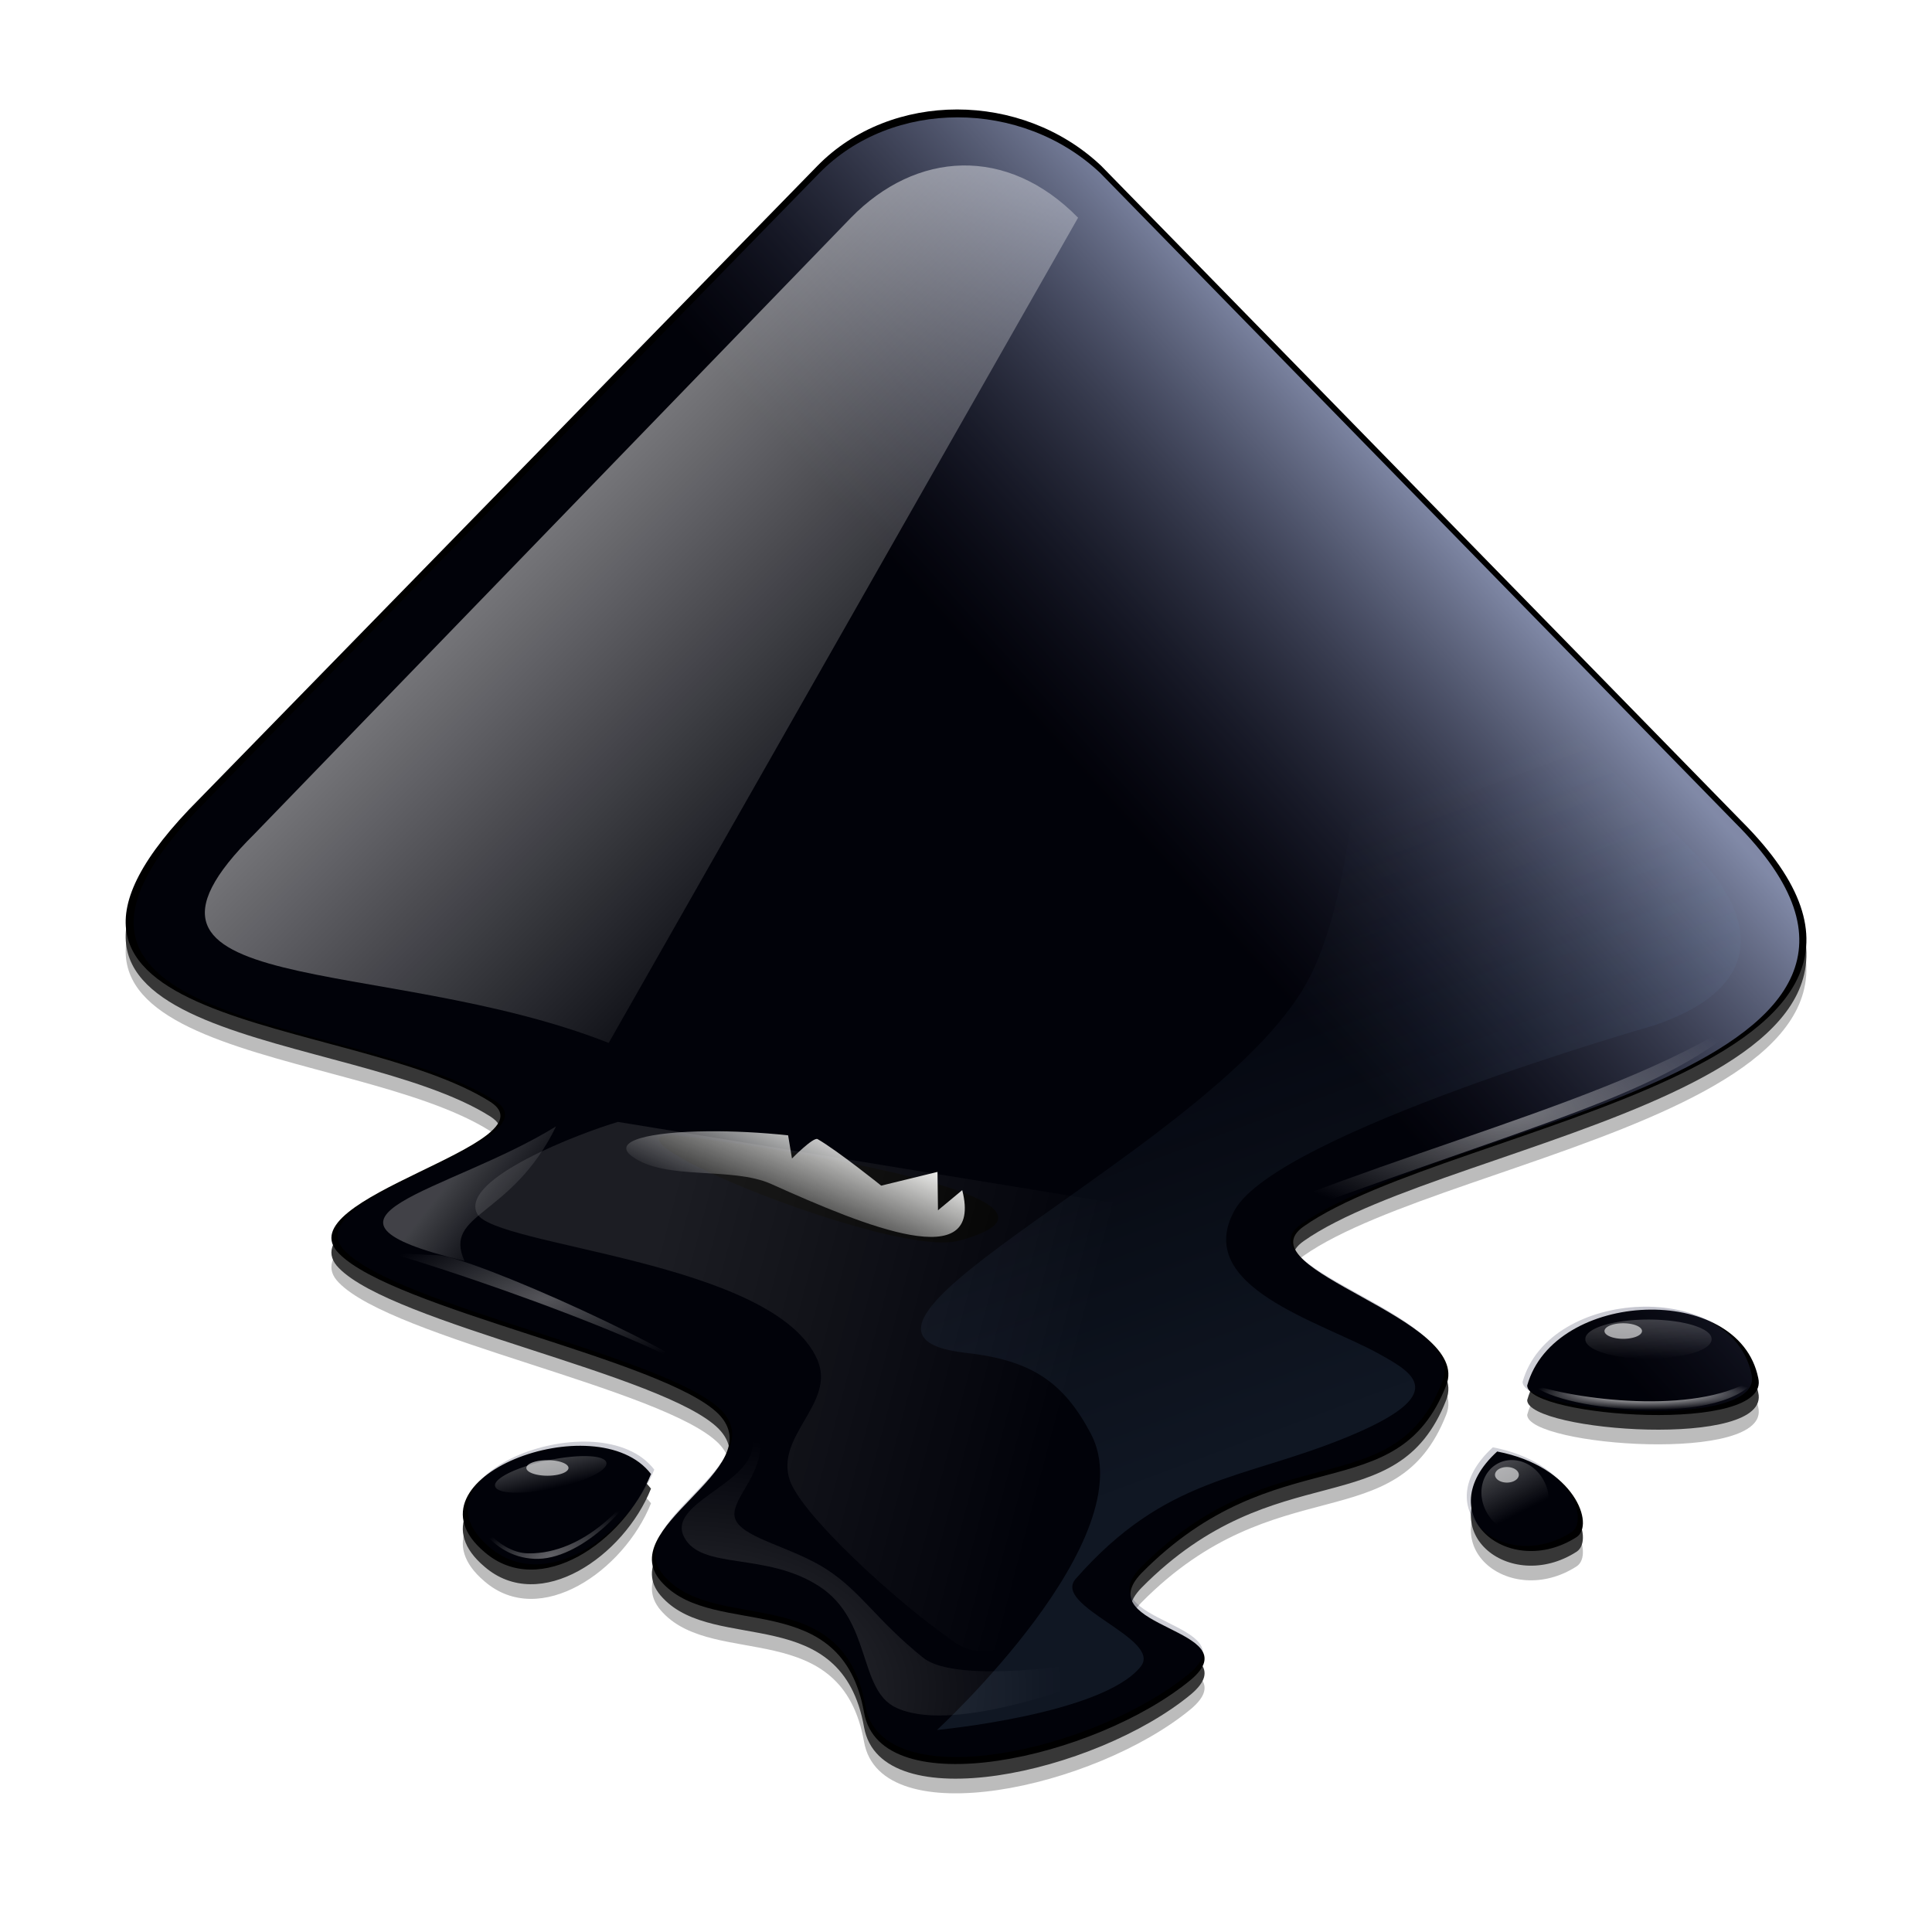 <svg height="128" viewBox="0 0 128 128" width="128" xmlns="http://www.w3.org/2000/svg" xmlns:xlink="http://www.w3.org/1999/xlink"><defs><filter id="a" color-interpolation-filters="sRGB"><feGaussianBlur stdDeviation=".805"/></filter><filter id="b" color-interpolation-filters="sRGB"><feGaussianBlur stdDeviation="3.49"/></filter><linearGradient id="c" gradientUnits="userSpaceOnUse" x1="82.119" x2="60" y1="20" y2="40"><stop offset="0" stop-color="#c0cdf9"/><stop offset="1" stop-color="#07092d" stop-opacity=".288"/></linearGradient><clipPath id="d"><use height="300" transform="translate(0)" width="400" xlink:href="#I"/></clipPath><filter id="e" color-interpolation-filters="sRGB"><feGaussianBlur stdDeviation="2.416"/></filter><linearGradient id="f" gradientUnits="userSpaceOnUse" x1="32.914" x2="58.144" xlink:href="#h" y1="34.938" y2="60.168"/><linearGradient id="g"><stop offset="0" stop-color="#fff"/><stop offset="1" stop-color="#fff" stop-opacity="0"/></linearGradient><linearGradient id="h" gradientUnits="userSpaceOnUse" xlink:href="#g"/><linearGradient id="i" gradientUnits="userSpaceOnUse" x1="60" x2="90" xlink:href="#h" y1="20" y2="50"/><radialGradient id="j" cx="116.31" cy="250.897" gradientTransform="matrix(1.57 0 0 1.051 -75.5 -22.096)" gradientUnits="userSpaceOnUse" r="30.6" xlink:href="#k"/><linearGradient id="k" xlink:href="#g"/><radialGradient id="l" cx="132.444" cy="251.994" gradientTransform="matrix(2.003 0 0 1.341 -132.875 -95.166)" gradientUnits="userSpaceOnUse" r="30.6" xlink:href="#k"/><filter id="m" color-interpolation-filters="sRGB" height="1.228" width="1.156" x="-.078" y="-.114"><feGaussianBlur stdDeviation="1.958"/></filter><radialGradient id="n" cx="210.25" cy="168.5" gradientTransform="matrix(1 0 0 .423 0 97.164)" gradientUnits="userSpaceOnUse" r="34.25" xlink:href="#k"/><radialGradient id="o" cx="217.5" cy="182.082" gradientTransform="matrix(1 0 0 .423 0 97.164)" gradientUnits="userSpaceOnUse" r="34.25" xlink:href="#k"/><filter id="p" color-interpolation-filters="sRGB" height="1.351" width="1.149" x="-.074" y="-.175"><feGaussianBlur stdDeviation="2.12"/></filter><linearGradient id="q" gradientUnits="userSpaceOnUse" x1="231.625" x2="231.75" xlink:href="#k" y1="195.188" y2="201.5"/><linearGradient id="r" gradientUnits="userSpaceOnUse" x1="231.376" x2="231.376" xlink:href="#k" y1="195.621" y2="200.071"/><filter id="s" color-interpolation-filters="sRGB" height="1.556" width="1.171" x="-.085" y="-.278"><feGaussianBlur stdDeviation=".565"/></filter><radialGradient id="t" cx="228.219" cy="204.832" gradientTransform="matrix(1 0 0 .148 0 174.569)" gradientUnits="userSpaceOnUse" r="14.094" xlink:href="#k"/><filter id="u" color-interpolation-filters="sRGB" height="1.946" width="1.14" x="-.07" y="-.473"><feGaussianBlur stdDeviation=".821"/></filter><radialGradient id="v" cx="89.875" cy="187.869" gradientTransform="matrix(1 0 0 .407 0 115.76)" gradientUnits="userSpaceOnUse" r="22.75"><stop offset="0" stop-color="#fff" stop-opacity=".33"/><stop offset="1" stop-color="#fff" stop-opacity="0"/></radialGradient><radialGradient id="w" cx="90.281" cy="230.836" gradientTransform="matrix(1.185 -.328 .123 .443 -45.068 152.922)" gradientUnits="userSpaceOnUse" r="10.469" xlink:href="#k"/><filter id="x" color-interpolation-filters="sRGB" height="1.331" width="1.152" x="-.076" y="-.166"><feGaussianBlur stdDeviation=".665"/></filter><radialGradient id="y" cx="68.4" cy="21.226" gradientTransform="matrix(1.722 0 0 1.695 -49.395 -14.078)" gradientUnits="userSpaceOnUse" r="54.783" xlink:href="#k"/><filter id="z" color-interpolation-filters="sRGB"><feGaussianBlur stdDeviation=".326"/></filter><linearGradient id="A" gradientUnits="userSpaceOnUse" x1="95.5" x2="153.5" xlink:href="#k" y1="208.164" y2="223.5"/><filter id="B" color-interpolation-filters="sRGB" height="1.245" width="1.165" x="-.083" y="-.122"><feGaussianBlur stdDeviation="3.687"/></filter><linearGradient id="C" gradientUnits="userSpaceOnUse" x1="55.836" x2="52.655" y1="76.727" y2="84.016"><stop offset="0" stop-color="#eeeeec"/><stop offset="1" stop-color="#eeeeec" stop-opacity="0"/></linearGradient><radialGradient id="D" cx="181.227" cy="214.551" gradientTransform="matrix(1.352 0 0 1.718 -63.706 -153.956)" gradientUnits="userSpaceOnUse" r="22.466" xlink:href="#k"/><filter id="E" color-interpolation-filters="sRGB"><feGaussianBlur stdDeviation="1.241"/></filter><linearGradient id="F" gradientUnits="userSpaceOnUse" x1="30.324" x2="34.78" xlink:href="#h" y1="79.214" y2="82.755"/><filter id="G" color-interpolation-filters="sRGB"><feGaussianBlur stdDeviation="2.77"/></filter><linearGradient id="H" gradientUnits="userSpaceOnUse" x1="50.647" x2="23.535" y1="134.147" y2="61.147"><stop offset="0" stop-color="#729fcf"/><stop offset="1" stop-color="#729fcf" stop-opacity="0"/></linearGradient><path id="I" d="m54.1 12.5-41.2 42.2c-15.6 15.6 10.1 14.3 19.4 20.2 4.3 2.8-13.8 6.4-10.1 10.1 3.6 3.7 21.7 7.1 25.3 10.7 3.6 3.7-7.3 7.6-3.7 11.3 3.5 3.7 11.9.2 13.4 8.6 1.1 6.2 15.4 3.1 21.8-2.2 4-3.4-6.9-3.4-3.3-7.1 9-9.1 17-4.1 20.3-12.5 1.8-4.5-13.6-7.7-9.5-10.6 9.8-6.9 45.8-10.4 29.2-27l-42.7-43.7c-5.3-5-14-5-18.9 0zm-9.9 64.7c.9 0 30.8 4 19.3 7.1-4.4 1.2-24.6-7.1-19.3-7.1zm57.2 16.6c0 2.1 16.3 3.3 15.4-.5-1.3-6.4-13.6-5.9-15.4.5zm-69.5 11.1c3.7 3.2 9.3-.7 11.1-5.2-3.6-4.7-16.9.3-11.1 5.2zm67.5-6.7c-4.6 4.2.8 8.6 5.3 5.7 1.2-.8-.1-4.7-5.3-5.7z"/></defs><g enable-background="new" transform="matrix(.994 0 0 .994 .389 -1.445)"><g opacity=".783" transform="translate(0 .488)"><path d="m54.1 12.988-41.2 42.2c-15.6 15.6 10.1 14.3 19.4 20.2 4.3 2.8-13.8 6.4-10.1 10.1 3.6 3.7 21.7 7.1 25.3 10.7 3.6 3.7-7.3 7.6-3.7 11.3 3.5 3.7 11.9.2 13.4 8.6 1.1 6.2 15.4 3.1 21.8-2.2 4-3.4-6.9-3.4-3.3-7.1 9-9.1 17-4.1 20.3-12.5 1.8-4.5-13.6-7.7-9.5-10.6 9.8-6.9 45.8-10.4 29.2-27l-42.7-43.7c-5.3-5-14-5-18.9 0zm47.3 81.3c0 2.1 16.3 3.3 15.4-.5-1.3-6.4-13.6-5.9-15.4.5zm-69.5 11.1c3.7 3.2 9.3-.7 11.1-5.2-3.6-4.7-16.9.3-11.1 5.2zm67.5-6.7c-4.6 4.2.8 8.6 5.3 5.7 1.2-.8-.1-4.7-5.3-5.7z" filter="url(#a)"/><path d="m54.1 13.965-41.2 42.2c-15.6 15.6 10.1 14.3 19.4 20.2 4.3 2.8-13.8 6.4-10.1 10.1 3.6 3.7 21.7 7.1 25.3 10.7 3.6 3.7-7.3 7.6-3.7 11.3 3.5 3.7 11.9.2 13.4 8.6 1.1 6.2 15.4 3.1 21.8-2.2 4-3.4-6.9-3.4-3.3-7.1 9-9.1 17-4.1 20.3-12.5 1.8-4.5-13.6-7.7-9.5-10.6 9.8-6.9 45.8-10.4 29.2-27l-42.7-43.7c-5.3-5-14-5-18.9 0zm47.3 81.3c0 2.1 16.3 3.3 15.4-.5-1.3-6.4-13.6-5.9-15.4.5zm-69.5 11.1c3.7 3.2 9.3-.7 11.1-5.2-3.6-4.7-16.9.3-11.1 5.2zm67.5-6.7c-4.6 4.2.8 8.6 5.3 5.7 1.2-.8-.1-4.7-5.3-5.7z" filter="url(#b)" opacity=".576"/></g><path d="m54.1 12.5-41.2 42.2c-15.6 15.6 10.1 14.3 19.4 20.2 4.3 2.8-13.8 6.4-10.1 10.1 3.6 3.7 21.7 7.1 25.3 10.7 3.6 3.7-7.3 7.6-3.7 11.3 3.5 3.7 11.9.2 13.4 8.6 1.1 6.2 15.4 3.1 21.8-2.2 4-3.4-6.9-3.4-3.3-7.1 9-9.1 17-4.1 20.3-12.5 1.8-4.5-13.6-7.7-9.5-10.6 9.8-6.9 45.8-10.4 29.2-27l-42.7-43.7c-5.3-5-14-5-18.9 0zm47.3 81.3c0 2.1 16.3 3.3 15.4-.5-1.3-6.4-13.6-5.9-15.4.5zm-69.5 11.1c3.7 3.2 9.3-.7 11.1-5.2-3.6-4.7-16.9.3-11.1 5.2zm67.5-6.7c-4.6 4.2.8 8.6 5.3 5.7 1.2-.8-.1-4.7-5.3-5.7z"/><path d="m54.1 12.5-41.2 42.2c-15.6 15.6 10.1 14.3 19.4 20.2 4.3 2.8-13.8 6.4-10.1 10.1 3.6 3.7 21.7 7.1 25.3 10.7 3.6 3.7-7.3 7.6-3.7 11.3 3.5 3.7 11.9.2 13.4 8.6 1.1 6.2 15.4 3.1 21.8-2.2 4-3.4-6.9-3.4-3.3-7.1 9-9.1 17-4.1 20.3-12.5 1.8-4.5-13.6-7.7-9.5-10.6 9.8-6.9 45.8-10.4 29.2-27l-42.7-43.7c-5.3-5-14-5-18.9 0zm47.3 81.3c0 2.1 16.3 3.3 15.4-.5-1.3-6.4-13.6-5.9-15.4.5zm-69.5 11.1c3.7 3.2 9.3-.7 11.1-5.2-3.6-4.7-16.9.3-11.1 5.2zm67.5-6.7c-4.6 4.2.8 8.6 5.3 5.7 1.2-.8-.1-4.7-5.3-5.7z" fill="none"/><use clip-path="url(#d)" fill="url(#c)" filter="url(#e)" height="300" opacity=".67" transform="matrix(.991 0 0 .991 .605 .604)" width="400" xlink:href="#I"/><path d="m16.565 57.039c-11.202 11.101 8.477 7.973 23.615 13.927l31.285-55.001c-4.743-4.844-10.798-4.44-15.138 0z" fill="url(#f)" opacity=".505"/><path d="m70.5 15.5 16.3 16.6c1.5 1.5 1.5 4.6.6 5.5l-8.1-6.6-1.6 9.7-6.7-3.6-10.9 6.9-3.6-14.5-5.8 12.6-14.5-.1c-2.8 0-2.4-2.9.5-5.8 5.7-6.3 16.8-17 20.3-20.7 3.6-3.7 9.9-3.6 13.5 0z" fill="url(#i)"/><g fill-rule="evenodd"><path d="m113 203.5s3.34 5.101 3 7.5c-.668 4.709-10.809 7.058-8.562 11.25 2.22 4.141 10.221 1.794 16.938 6.125 6.688 4.312 4.889 13.101 9.75 15.312 9.479 4.312 34.375-7.438 33.125-7.188s-24.57 5.095-29.82.845c-5.986-4.846-7.702-8.23-12.117-11.095-4.138-2.685-9.95-3.78-11.302-5.979s2.709-5.035 2.99-9.271c.169-2.544-4-7.5-4-7.5z" fill="url(#j)" opacity=".217" transform="matrix(.53 0 0 .53 -11.722 -13.864)"/><path d="m113 203.5s3.34 5.101 3 7.5c-.668 4.709-10.809 7.058-8.562 11.25 2.22 4.141 10.221 1.794 16.938 6.125 6.688 4.312 4.889 13.101 9.75 15.312 9.479 4.312 34.375-7.438 33.125-7.188-41.34.157-33.625-10.495-49.562-17.5-2.303-1.012-.968-3.763-.688-8 .169-2.544-4-7.5-4-7.5z" fill="url(#l)" filter="url(#m)" opacity=".276" transform="matrix(.53 0 0 .53 -11.722 -13.864)"/><path d="m183.25 181.75c37.104-13.655 49.024-15.531 61.25-27.75-14.161 11.954-44.098 18.366-68.5 29z" fill="url(#n)" opacity=".453" transform="matrix(.53 0 0 .53 -11.722 -13.864)"/><path d="m183.25 181.75c61.104-21.655 50.774-21.531 61.25-27.75-19.428 7.437-55.734 8.23-68.5 29z" fill="url(#o)" filter="url(#p)" opacity=".512" transform="matrix(.53 0 0 .53 -11.722 -14.791)"/></g><path d="m237.875 199.062a7.938 2.438 0 1 1 -15.875 0 7.938 2.438 0 1 1 15.875 0z" fill="url(#q)" opacity=".286" transform="matrix(.53 0 0 .53 -12.384 -14.791)"/><path d="m237.875 199.062a7.938 2.438 0 1 1 -15.875 0 7.938 2.438 0 1 1 15.875 0z" fill="url(#r)" filter="url(#s)" opacity=".621" transform="matrix(.713 0 0 1.141 -54.578 -134.955)"/><path d="m214.125 203.75c3.769 3.484 24.756 5.272 28.188-1-6.737 4.784-21.717 3.103-28.188 1z" fill="url(#t)" fill-rule="evenodd" filter="url(#u)" transform="matrix(.53 0 0 .53 -11.722 -14.239)"/><path d="m236.446 199.062a6.508 3.082 0 1 1 -13.017 0 6.508 3.082 0 1 1 13.017 0z" fill="url(#q)" opacity=".286" transform="matrix(.204 -.104 .24 .472 5.755 30.287)"/><path d="m236.993 199.062a7.056 2.14 0 1 1 -14.111 0 7.056 2.14 0 1 1 14.111 0z" fill="url(#r)" filter="url(#s)" opacity=".621" transform="matrix(.275 -.139 .516 1.017 -65.353 -69.301)"/><path d="m217.058 201.94c3.769 3.484 26.971 8.911 25.255.81-3.317 5.323-18.784 1.293-25.255-.81z" fill="url(#t)" fill-rule="evenodd" filter="url(#u)" transform="matrix(.204 -.104 .24 .472 6.26 30.65)"/><path d="m68.25 186c0-.621 38.846 11.839 45.5 18.5-5.471-5.339-33.16-17.616-37.375-17.75s-7.625-.5-8.125-.75z" fill="url(#v)" fill-rule="evenodd" transform="matrix(.53 0 0 .53 -11.722 -13.864)"/><path d="m237.875 199.062a7.938 2.438 0 1 1 -15.875 0 7.938 2.438 0 1 1 15.875 0z" fill="url(#q)" opacity=".286" transform="matrix(.466 -.102 .124 .369 -95.518 49.727)"/><path d="m237.875 199.062a7.938 2.438 0 1 1 -15.875 0 7.938 2.438 0 1 1 15.875 0z" fill="url(#r)" filter="url(#s)" opacity=".621" transform="matrix(.627 -.138 .267 .794 -160.706 -25.755)"/><path d="m80.5 220.062s2.103 5.651 7.875 5.938c5.839.29 12.503-7.007 13.062-9.625-1 2.25-6.59 9.033-13.812 8.938-4.1-.054-7.125-5.25-7.125-5.25z" fill="url(#w)" fill-rule="evenodd" filter="url(#x)" opacity=".616" transform="matrix(.53 0 0 .53 -11.623 -14.427)"/><path d="m63.406 10.219c-3.098 0-6.135 1.122-8.281 3.312l-41.188 42.188c-3.766 3.766-4.67 6.231-4.438 7.625.116.697.459 1.303 1.188 1.938.729.634 1.831 1.256 3.156 1.812 2.65 1.112 6.218 2.008 9.719 2.969s6.93 1.975 9.531 3.625c.397.258.769.576 1.031 1.031s.354 1.056.25 1.562c-.208 1.013-.832 1.547-1.469 2.031-1.273.969-3.023 1.773-4.781 2.625s-3.525 1.723-4.406 2.438c-.441.357-.6.678-.594.656.006-.022-.117-.273.094-.062.552.567 2.274 1.538 4.469 2.406s4.881 1.746 7.594 2.625 5.457 1.75 7.781 2.656 4.218 1.749 5.469 3c.623.64 1.063 1.436 1.156 2.25.094.814-.127 1.578-.438 2.219-.621 1.281-1.62 2.267-2.531 3.219-.911.952-1.736 1.86-2.031 2.469-.148.304-.17.502-.156.625.014.123.035.246.312.531a1.457 1.457 0 0 1 .031.031c1.194 1.262 3.787 1.439 6.719 2.125 1.466.343 2.999.862 4.312 2s2.299 2.871 2.719 5.219c.176.995.703 1.479 1.969 1.875s3.194.466 5.312.156c4.236-.619 9.26-2.695 12.156-5.094.18-.153.13-.113.188-.188-.195-.139-.652-.437-1.406-.812-.892-.444-1.945-.86-2.75-1.875-.403-.508-.68-1.309-.562-2.094s.547-1.437 1.125-2.031c4.746-4.798 9.422-5.944 12.938-6.875 1.758-.465 3.229-.891 4.344-1.594s1.985-1.664 2.719-3.531c.081-.202.079-.261-.031-.5-.11-.239-.404-.622-.875-1.031-.941-.819-2.51-1.699-4.062-2.562s-3.06-1.668-4.156-2.688c-.548-.51-1.122-1.152-1.188-2.125-.065-.973.573-1.852 1.312-2.375 2.746-1.933 6.896-3.405 11.406-4.969 4.51-1.564 9.361-3.182 13.312-5.031s6.857-3.979 7.781-6.125c.462-1.073.547-2.159.062-3.562s-1.59-3.121-3.562-5.094l-42.656-43.656c-.011-.01-.021-.021-.031-.031-2.358-2.208-5.478-3.312-8.562-3.312zm45.938 80c-2.635.095-5.06 1.301-6.094 3.188.294.111.558.235 1.031.344 1.376.316 3.295.521 5.188.562 1.892.042 3.784-.117 4.938-.438.505-.14.772-.282.906-.375-.256-1.091-.865-1.862-1.906-2.438-1.079-.596-2.557-.898-4.062-.844zm-70.5 9.062c-2.09-.145-4.717.687-6 1.719-.642.516-.913.994-.938 1.312-.024.318.077.742.938 1.469a1.457 1.457 0 0 1 0 .031c1.353 1.17 2.882 1.048 4.625.094 1.461-.8 2.757-2.301 3.625-3.875-.585-.377-1.285-.683-2.25-.75zm61 .625c-.447.569-.691 1.098-.719 1.469-.038.512.107.907.5 1.281.737.701 2.339 1.003 3.969.125-.032-.189-.093-.476-.344-.844-.5-.734-1.669-1.525-3.406-2.031z" fill="none" filter="url(#z)" stroke="url(#y)" stroke-width=".488"/><path d="m95.5 172c-5.091 1.502-21.592 7.737-19.25 12.5 2.244 4.563 40.611 6.401 46.5 20 2.568 5.93-5.892 10.403-3.75 16.5 1.65 4.695 14.412 16.491 22.486 22.068 6.333 4.374 14.651-3.522 11.264-10.068-5.396-10.428 18.443-23.199 29.25-29 6.305-3.384-13-20-13-20s-73.5-12-73.5-12z" fill="url(#A)" fill-rule="evenodd" filter="url(#B)" opacity=".325" transform="matrix(.488 0 0 .488 -5.81 -7.704)"/><path d="m41.742 78.533c2.232 1.639 6.637.651 9.282 1.842 6.35 2.859 14.155 6.045 12.719.405 0 0-1.616 1.342-1.616 1.342s-.032-2.558-.032-2.558-3.752.916-3.752.916-2.906-2.333-4.239-3.102c-.278-.161-1.708 1.293-1.708 1.293s-.257-1.544-.257-1.544c-1.857-.198-3.696-.285-5.315-.272-3.881.031-6.499.638-5.083 1.678z" fill="url(#C)" fill-rule="evenodd"/><path d="m182.75 187.25c-1.76 6.478 21.628 15.28 19.875 19.75-3.859 9.842-24.976 3.138-41.125 23.75-2.313 2.953 3.25 13.5 2.5 12.25s-6.465-9.963-5-14.25c4.594-13.445 49.013-18.457 40.875-24.875-4.68-3.691-21.505-13.887-17.125-16.625z" fill="url(#D)" fill-rule="evenodd" filter="url(#E)" opacity=".478" transform="matrix(.488 0 0 .488 -5.81 -7.704)"/><path d="m236.5 201.188a2.562 1.062 0 1 1 -5.125 0 2.562 1.062 0 1 1 5.125 0z" fill="#fff" opacity=".586" transform="matrix(.488 0 0 .488 -6.36 -8.009)"/><path d="m236.5 201.188a2.562 1.062 0 1 1 -5.125 0 2.562 1.062 0 1 1 5.125 0z" fill="#fff" opacity=".586" transform="matrix(.31 0 0 .488 27.528 1.574)"/><path d="m236.5 201.188a2.562 1.062 0 1 1 -5.125 0 2.562 1.062 0 1 1 5.125 0z" fill="#fff" opacity=".586" transform="matrix(.548 0 0 .488 -92.102 1.116)"/><path d="m36.672 76.529c-7.153 4.424-18.274 6.034-6.104 8.973-1.45-3.228 3.139-2.872 6.104-8.973z" fill="url(#F)" opacity=".251"/><path d="m8.834 171.647s22.592-2.128 27.818-8.646c3.058-3.814-12.151-8.264-8.868-12 12.35-14.054 22.731-13.467 37.05-19.354s9.035-8.769 4.404-11.354c-7.933-4.426-25.587-9.142-19.747-19.646 5.877-10.57 57.343-25.25 57.343-25.25 15.596-5.328 13.639-14.964 6-23l-46-45.75s2.283 43.389-7 62c-11.472 22.999-72.544 48.662-47 51.5 9 1 13.321 4.071 17 11 7.576 14.269-21 40.5-21 40.5z" fill="url(#H)" filter="url(#G)" opacity=".363" transform="matrix(.488 0 0 .488 57.75 32.997)"/></g></svg>